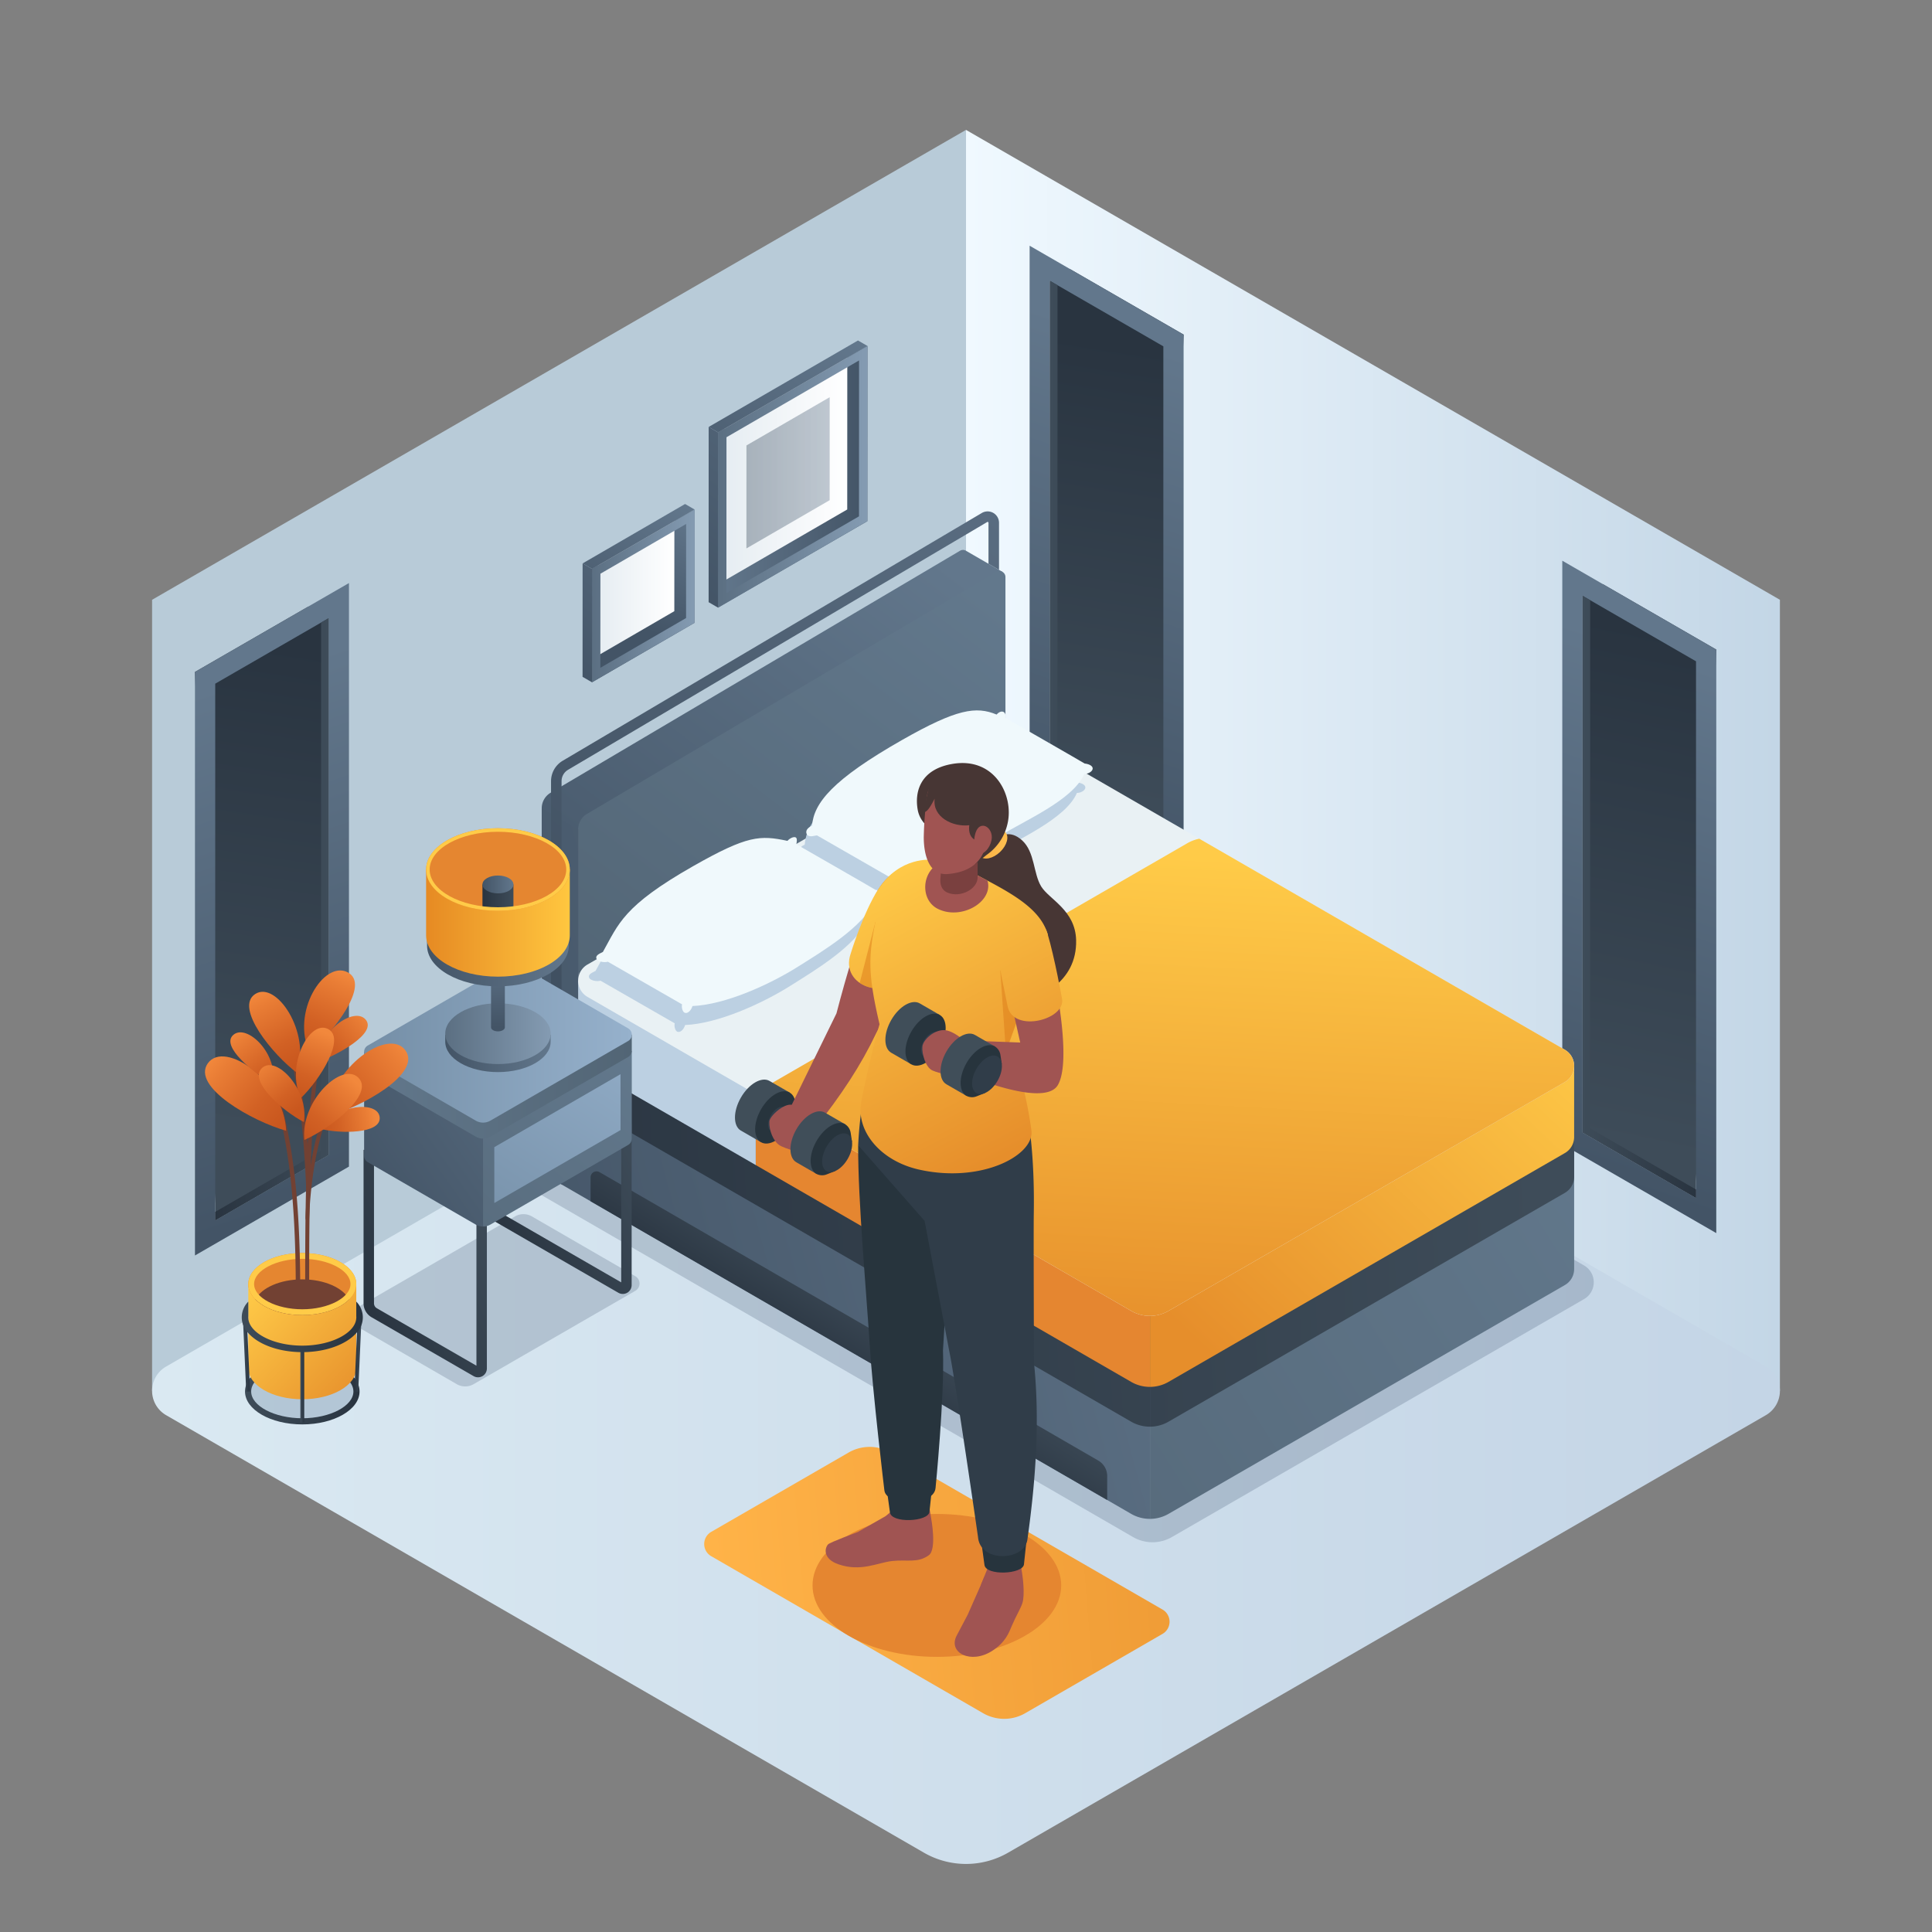 <svg id="Layer_1" data-name="Layer 1" xmlns="http://www.w3.org/2000/svg" xmlns:xlink="http://www.w3.org/1999/xlink" viewBox="0 0 1000 1000">
  <rect x="0" y="0" width="1000" height="1000" fill="#808080" stroke="none"/>
  <defs>
    <style>
      .cls-1 {
        fill: #473634;
      }

      .cls-2 {
        fill: url(#linear-gradient);
      }

      .cls-3 {
        fill: #404e59;
      }

      .cls-4 {
        fill: #27343d;
      }

      .cls-5 {
        fill: #a05452;
      }

      .cls-6 {
        fill: url(#linear-gradient-2);
      }

      .cls-7 {
        fill: #dd7b19;
        opacity: 0.5;
      }

      .cls-8 {
        fill: #303d49;
      }

      .cls-9 {
        fill: url(#linear-gradient-3);
      }

      .cls-10 {
        fill: url(#linear-gradient-4);
      }

      .cls-11 {
        fill: #323f4c;
      }

      .cls-12 {
        fill: #7a403f;
      }

      .cls-13 {
        fill: url(#linear-gradient-5);
      }

      .cls-14 {
        fill: #b8cbd8;
      }

      .cls-15 {
        fill: url(#linear-gradient-6);
      }

      .cls-16 {
        fill: url(#linear-gradient-7);
      }

      .cls-17 {
        fill: url(#linear-gradient-8);
      }

      .cls-18 {
        fill: url(#linear-gradient-9);
      }

      .cls-19 {
        fill: url(#linear-gradient-10);
      }

      .cls-20 {
        fill: url(#linear-gradient-11);
      }

      .cls-21 {
        fill: url(#linear-gradient-12);
      }

      .cls-22 {
        fill: #2a3f5e;
        opacity: 0.2;
      }

      .cls-23 {
        fill: url(#linear-gradient-13);
      }

      .cls-24 {
        fill: #e58630;
      }

      .cls-25 {
        fill: url(#linear-gradient-14);
      }

      .cls-26 {
        fill: url(#linear-gradient-15);
      }

      .cls-27 {
        fill: url(#linear-gradient-16);
      }

      .cls-28 {
        fill: url(#linear-gradient-17);
      }

      .cls-29 {
        fill: #541510;
        opacity: 0.3;
      }

      .cls-30 {
        fill: url(#linear-gradient-18);
      }

      .cls-31 {
        fill: url(#linear-gradient-19);
      }

      .cls-32 {
        fill: #bcd0e2;
      }

      .cls-33 {
        fill: url(#linear-gradient-20);
      }

      .cls-34 {
        fill: #e9f1f4;
      }

      .cls-35 {
        fill: url(#linear-gradient-21);
      }

      .cls-36 {
        fill: url(#linear-gradient-22);
      }

      .cls-37 {
        fill: url(#linear-gradient-23);
      }

      .cls-38 {
        fill: #f0f9fc;
      }

      .cls-39, .cls-40 {
        fill: none;
        stroke-miterlimit: 10;
        stroke-width: 5.405px;
      }

      .cls-39 {
        stroke: url(#linear-gradient-24);
      }

      .cls-40 {
        stroke: url(#linear-gradient-25);
      }

      .cls-41 {
        fill: url(#linear-gradient-26);
      }

      .cls-42 {
        fill: url(#linear-gradient-27);
      }

      .cls-43 {
        fill: url(#linear-gradient-28);
      }

      .cls-44 {
        fill: url(#linear-gradient-29);
      }

      .cls-45 {
        fill: url(#linear-gradient-30);
      }

      .cls-46 {
        fill: url(#linear-gradient-31);
      }

      .cls-47 {
        fill: url(#linear-gradient-32);
      }

      .cls-48 {
        fill: url(#linear-gradient-33);
      }

      .cls-49 {
        fill: url(#linear-gradient-34);
      }

      .cls-50 {
        fill: url(#linear-gradient-35);
      }

      .cls-51 {
        fill: url(#linear-gradient-36);
      }

      .cls-52 {
        fill: url(#linear-gradient-37);
      }

      .cls-53 {
        fill: #ffcb48;
      }

      .cls-54 {
        fill: url(#linear-gradient-38);
      }

      .cls-55 {
        fill: url(#linear-gradient-39);
      }

      .cls-56 {
        fill: url(#linear-gradient-40);
      }

      .cls-57 {
        fill: url(#linear-gradient-41);
      }

      .cls-58 {
        fill: url(#linear-gradient-42);
      }

      .cls-59 {
        fill: url(#linear-gradient-43);
      }

      .cls-60 {
        fill: url(#linear-gradient-44);
      }

      .cls-61 {
        opacity: 0.6;
      }

      .cls-62 {
        fill: #9bb0c4;
      }

      .cls-63 {
        fill: url(#linear-gradient-45);
      }

      .cls-64 {
        fill: url(#linear-gradient-46);
      }

      .cls-65 {
        fill: #724133;
      }

      .cls-66 {
        fill: url(#linear-gradient-47);
      }

      .cls-67 {
        fill: url(#linear-gradient-48);
      }

      .cls-68 {
        fill: url(#linear-gradient-49);
      }

      .cls-69 {
        fill: url(#linear-gradient-50);
      }

      .cls-70 {
        fill: url(#linear-gradient-51);
      }

      .cls-71 {
        fill: url(#linear-gradient-52);
      }

      .cls-72 {
        fill: url(#linear-gradient-53);
      }

      .cls-73 {
        fill: url(#linear-gradient-54);
      }

      .cls-74 {
        fill: url(#linear-gradient-55);
      }

      .cls-75 {
        fill: url(#linear-gradient-56);
      }

      .cls-76 {
        fill: url(#linear-gradient-57);
      }

      .cls-77 {
        fill: url(#linear-gradient-58);
      }

      .cls-78 {
        fill: url(#linear-gradient-59);
      }

      .cls-79 {
        fill: url(#linear-gradient-60);
      }

      .cls-80 {
        fill: url(#linear-gradient-61);
      }

      .cls-81 {
        fill: url(#linear-gradient-62);
      }

      .cls-82 {
        opacity: 0.4;
        fill: url(#linear-gradient-63);
      }

      .cls-83 {
        fill: url(#linear-gradient-64);
      }

      .cls-84 {
        fill: url(#linear-gradient-65);
      }

      .cls-85 {
        fill: url(#linear-gradient-66);
      }

      .cls-86 {
        fill: url(#linear-gradient-67);
      }

      .cls-87 {
        fill: url(#linear-gradient-68);
      }

      .cls-88 {
        fill: url(#linear-gradient-69);
      }

      .cls-89 {
        fill: url(#linear-gradient-70);
      }

      .cls-90 {
        fill: url(#linear-gradient-71);
      }
    </style>
    <linearGradient id="linear-gradient" x1="-7938.167" y1="747.455" x2="-7924.276" y2="747.455" gradientTransform="matrix(-0.661, -0.763, -0.844, 0.614, -4109.704, -6068.11)" gradientUnits="userSpaceOnUse">
      <stop offset="0" stop-color="#ffc050"/>
      <stop offset="0.5" stop-color="#fbb648"/>
      <stop offset="1" stop-color="#f5a83d"/>
    </linearGradient>
    <linearGradient id="linear-gradient-2" x1="441.317" y1="455.022" x2="516.21" y2="598.682" gradientUnits="userSpaceOnUse">
      <stop offset="0" stop-color="#ffcb48"/>
      <stop offset="1" stop-color="#e68e2b"/>
    </linearGradient>
    <linearGradient id="linear-gradient-3" x1="443.355" y1="453.96" x2="518.249" y2="597.619" xlink:href="#linear-gradient-2"/>
    <linearGradient id="linear-gradient-4" x1="485.26" y1="432.113" x2="560.154" y2="575.773" xlink:href="#linear-gradient-2"/>
    <linearGradient id="linear-gradient-5" x1="499.992" y1="393.56" x2="921.279" y2="393.56" gradientUnits="userSpaceOnUse">
      <stop offset="0" stop-color="#f0f9ff"/>
      <stop offset="1" stop-color="#c3d6e6"/>
    </linearGradient>
    <linearGradient id="linear-gradient-6" x1="592.061" y1="179.773" x2="553.763" y2="421.049" gradientUnits="userSpaceOnUse">
      <stop offset="0" stop-color="#293440"/>
      <stop offset="1" stop-color="#3e4c59"/>
    </linearGradient>
    <linearGradient id="linear-gradient-7" x1="611.765" y1="183.971" x2="526.964" y2="438.969" gradientUnits="userSpaceOnUse">
      <stop offset="0" stop-color="#62778c"/>
      <stop offset="1" stop-color="#435466"/>
    </linearGradient>
    <linearGradient id="linear-gradient-8" x1="-7867.805" y1="301.209" x2="-7809.078" y2="301.209" gradientTransform="matrix(-1, 0, 0, 1, -7265.657, 0)" xlink:href="#linear-gradient-6"/>
    <linearGradient id="linear-gradient-9" x1="876.358" y1="330.091" x2="822.741" y2="588.219" xlink:href="#linear-gradient-6"/>
    <linearGradient id="linear-gradient-10" x1="887.473" y1="347" x2="802.673" y2="601.998" xlink:href="#linear-gradient-7"/>
    <linearGradient id="linear-gradient-11" x1="-8143.514" y1="464.238" x2="-8084.787" y2="464.238" gradientTransform="matrix(-1, 0, 0, 1, -7265.657, 0)" xlink:href="#linear-gradient-6"/>
    <linearGradient id="linear-gradient-12" x1="78.721" y1="719.893" x2="921.279" y2="719.893" gradientUnits="userSpaceOnUse">
      <stop offset="0" stop-color="#dae9f2"/>
      <stop offset="0.993" stop-color="#c4d5e6"/>
    </linearGradient>
    <linearGradient id="linear-gradient-13" x1="662.224" y1="828.699" x2="1046.643" y2="797.494" gradientTransform="translate(-293.19)" gradientUnits="userSpaceOnUse">
      <stop offset="0" stop-color="#ffb348"/>
      <stop offset="1" stop-color="#e68e2b"/>
    </linearGradient>
    <linearGradient id="linear-gradient-14" x1="449.941" y1="286.193" x2="635.776" y2="529.562" gradientTransform="matrix(-1, 0, 0, 1, 931.793, 0)" xlink:href="#linear-gradient-7"/>
    <linearGradient id="linear-gradient-15" x1="431.839" y1="299.836" x2="616.067" y2="541.1" gradientTransform="matrix(-1, 0, 0, 1, 931.793, 0)" gradientUnits="userSpaceOnUse">
      <stop offset="0" stop-color="#62788c"/>
      <stop offset="1" stop-color="#526575"/>
    </linearGradient>
    <linearGradient id="linear-gradient-16" x1="248.808" y1="536.43" x2="689.49" y2="654.753" gradientTransform="matrix(-1, 0, 0, 1, 931.793, 0)" xlink:href="#linear-gradient-7"/>
    <linearGradient id="linear-gradient-17" x1="115.795" y1="544.609" x2="522.877" y2="803.777" xlink:href="#linear-gradient-15"/>
    <linearGradient id="linear-gradient-18" x1="132.606" y1="614.255" x2="697.79" y2="644.831" gradientTransform="matrix(-1, 0, 0, 1, 931.793, 0)" gradientUnits="userSpaceOnUse">
      <stop offset="0" stop-color="#3e4c59"/>
      <stop offset="1" stop-color="#293440"/>
    </linearGradient>
    <linearGradient id="linear-gradient-19" x1="131.496" y1="634.78" x2="696.68" y2="665.356" xlink:href="#linear-gradient-18"/>
    <linearGradient id="linear-gradient-20" x1="155.455" y1="487.084" x2="333.349" y2="675.17" gradientTransform="matrix(-1, 0, 0, 1, 931.793, 0)" xlink:href="#linear-gradient-2"/>
    <linearGradient id="linear-gradient-21" x1="322.499" y1="443.218" x2="336.396" y2="698.014" gradientTransform="matrix(-1, 0, 0, 1, 931.793, 0)" xlink:href="#linear-gradient-2"/>
    <linearGradient id="linear-gradient-22" x1="444.192" y1="245.161" x2="694.681" y2="573.201" gradientTransform="matrix(-1, 0, 0, 1, 931.793, 0)" gradientUnits="userSpaceOnUse">
      <stop offset="0" stop-color="#596c80"/>
      <stop offset="0.999" stop-color="#3a4959"/>
    </linearGradient>
    <linearGradient id="linear-gradient-23" x1="477.047" y1="668.466" x2="504.381" y2="711.107" xlink:href="#linear-gradient-18"/>
    <linearGradient id="linear-gradient-24" x1="8801.018" y1="636.284" x2="8873.228" y2="669.276" gradientTransform="matrix(-1, 0, 0, 1, 9058.142, 0)" xlink:href="#linear-gradient-18"/>
    <linearGradient id="linear-gradient-25" x1="8729.097" y1="586.549" x2="8810.692" y2="623.828" gradientTransform="matrix(-1, 0, 0, 1, 9058.142, 0)" xlink:href="#linear-gradient-18"/>
    <linearGradient id="linear-gradient-26" x1="603.48" y1="523.113" x2="735.999" y2="616.436" gradientTransform="matrix(-1, 0, 0, 1, 923.185, 0)" xlink:href="#linear-gradient-7"/>
    <linearGradient id="linear-gradient-27" x1="603.101" y1="537.593" x2="746.426" y2="693.136" gradientTransform="matrix(-1, 0, 0, 1, 923.185, 0)" xlink:href="#linear-gradient-15"/>
    <linearGradient id="linear-gradient-28" x1="588.962" y1="518.049" x2="675.609" y2="653.218" gradientTransform="matrix(-1, 0, 0, 1, 923.185, 0)" gradientUnits="userSpaceOnUse">
      <stop offset="0" stop-color="#96b1cc"/>
      <stop offset="1" stop-color="#748ea6"/>
    </linearGradient>
    <linearGradient id="linear-gradient-29" x1="596.175" y1="562.446" x2="734.721" y2="562.446" gradientTransform="matrix(-1, 0, 0, 1, 923.185, 0)" gradientUnits="userSpaceOnUse">
      <stop offset="0" stop-color="#526575"/>
      <stop offset="1" stop-color="#62788c"/>
    </linearGradient>
    <linearGradient id="linear-gradient-30" x1="596.175" y1="539.998" x2="734.721" y2="539.998" xlink:href="#linear-gradient-28"/>
    <linearGradient id="linear-gradient-31" x1="395.768" y1="539.189" x2="450.332" y2="539.189" gradientTransform="matrix(-1, 0, 0, 1, 680.787, 0)" xlink:href="#linear-gradient-7"/>
    <linearGradient id="linear-gradient-32" x1="395.768" y1="535.032" x2="450.332" y2="535.032" gradientTransform="matrix(-1, 0, 0, 1, 680.787, 0)" gradientUnits="userSpaceOnUse">
      <stop offset="0" stop-color="#849bb2"/>
      <stop offset="1" stop-color="#5b6f82"/>
    </linearGradient>
    <linearGradient id="linear-gradient-33" x1="422.682" y1="491.134" x2="423.408" y2="531.332" gradientTransform="matrix(-1, 0, 0, 1, 680.787, 0)" xlink:href="#linear-gradient-7"/>
    <linearGradient id="linear-gradient-34" x1="386.359" y1="483.168" x2="459.742" y2="483.168" gradientTransform="matrix(-1, 0, 0, 1, 680.787, 0)" xlink:href="#linear-gradient-7"/>
    <linearGradient id="linear-gradient-35" x1="385.866" y1="477.789" x2="460.234" y2="477.789" gradientTransform="matrix(-1, 0, 0, 1, 680.787, 0)" gradientUnits="userSpaceOnUse">
      <stop offset="0.008" stop-color="#ffc63f"/>
      <stop offset="1" stop-color="#e68a23"/>
    </linearGradient>
    <linearGradient id="linear-gradient-36" x1="415.032" y1="463.974" x2="431.068" y2="463.974" gradientTransform="matrix(-1, 0, 0, 1, 680.787, 0)" xlink:href="#linear-gradient-18"/>
    <linearGradient id="linear-gradient-37" x1="415.032" y1="457.787" x2="431.069" y2="457.787" gradientTransform="matrix(-1, 0, 0, 1, 680.787, 0)" xlink:href="#linear-gradient-7"/>
    <linearGradient id="linear-gradient-38" x1="-7945.864" y1="743.707" x2="-7931.974" y2="743.707" gradientTransform="matrix(-0.661, -0.763, -0.844, 0.614, -4109.512, -6074.771)" xlink:href="#linear-gradient"/>
    <linearGradient id="linear-gradient-39" x1="449.765" y1="451.932" x2="524.659" y2="595.592" xlink:href="#linear-gradient-2"/>
    <linearGradient id="linear-gradient-40" x1="451.803" y1="450.87" x2="526.697" y2="594.529" xlink:href="#linear-gradient-2"/>
    <linearGradient id="linear-gradient-41" x1="493.708" y1="429.023" x2="568.602" y2="572.683" xlink:href="#linear-gradient-2"/>
    <linearGradient id="linear-gradient-42" x1="155.906" y1="335.603" x2="119.141" y2="583.007" xlink:href="#linear-gradient-6"/>
    <linearGradient id="linear-gradient-43" x1="461.557" y1="358.577" x2="376.757" y2="613.575" gradientTransform="matrix(-1, 0, 0, 1, 563.34, 0)" xlink:href="#linear-gradient-7"/>
    <linearGradient id="linear-gradient-44" x1="-7717.598" y1="475.815" x2="-7658.871" y2="475.815" gradientTransform="translate(7828.997)" xlink:href="#linear-gradient-6"/>
    <linearGradient id="linear-gradient-45" x1="126.822" y1="720.237" x2="186.104" y2="720.237" gradientTransform="matrix(1, 0, 0, 1, 0, 0)" xlink:href="#linear-gradient-18"/>
    <linearGradient id="linear-gradient-46" x1="131.017" y1="664.129" x2="190.421" y2="721.32" xlink:href="#linear-gradient-2"/>
    <linearGradient id="linear-gradient-47" x1="-10113.033" y1="2342.454" x2="-10080.337" y2="2356.04" gradientTransform="matrix(-0.941, 0.339, 0.339, 0.941, -10119.53, 1748.523)" gradientUnits="userSpaceOnUse">
      <stop offset="0" stop-color="#f2883c"/>
      <stop offset="0.167" stop-color="#e97d35"/>
      <stop offset="0.674" stop-color="#d26124"/>
      <stop offset="0.968" stop-color="#c9571e"/>
    </linearGradient>
    <linearGradient id="linear-gradient-48" x1="224.536" y1="-1504.382" x2="199.902" y2="-1488.706" gradientTransform="translate(-566.633 1894.517) rotate(21.532)" xlink:href="#linear-gradient-47"/>
    <linearGradient id="linear-gradient-49" x1="209.33" y1="540.823" x2="167.975" y2="577.997" gradientTransform="matrix(1, 0, 0, 1, 0, 0)" xlink:href="#linear-gradient-47"/>
    <linearGradient id="linear-gradient-50" x1="-443.937" y1="1990.583" x2="-477.6" y2="2012.004" gradientTransform="translate(54.989 -1476.585) rotate(-16.161)" xlink:href="#linear-gradient-47"/>
    <linearGradient id="linear-gradient-51" x1="133.589" y1="513.398" x2="153.893" y2="552.365" gradientTransform="matrix(1, 0, 0, 1, 0, 0)" xlink:href="#linear-gradient-47"/>
    <linearGradient id="linear-gradient-52" x1="-665.449" y1="2435.024" x2="-641.937" y2="2480.146" gradientTransform="translate(-154.182 -1962.091) rotate(-21.264)" xlink:href="#linear-gradient-47"/>
    <linearGradient id="linear-gradient-53" x1="-28.82" y1="-2275.344" x2="3.876" y2="-2261.758" gradientTransform="matrix(0.871, 0.49, -0.49, 0.871, -969.403, 2530.854)" xlink:href="#linear-gradient-47"/>
    <linearGradient id="linear-gradient-54" x1="-142.392" y1="965.03" x2="-163.76" y2="1002.384" gradientTransform="matrix(1.032, -0.095, 0.1, 1.014, 227.89, -489.626)" xlink:href="#linear-gradient-47"/>
    <linearGradient id="linear-gradient-55" x1="-1522.225" y1="3500.739" x2="-1552.536" y2="3520.028" gradientTransform="translate(-652.87 -3193.864) rotate(-35.911)" xlink:href="#linear-gradient-47"/>
    <linearGradient id="linear-gradient-56" x1="-10620.973" y1="-1262.445" x2="-10648.885" y2="-1244.683" gradientTransform="matrix(-0.942, -0.334, -0.334, 0.942, -10293.705, -1808.006)" xlink:href="#linear-gradient-47"/>
    <linearGradient id="linear-gradient-57" x1="-692.337" y1="701.518" x2="-688.655" y2="701.518" gradientTransform="matrix(-0.045, -0.999, -0.999, 0.045, 855.042, -19.794)" xlink:href="#linear-gradient-18"/>
    <linearGradient id="linear-gradient-58" x1="125.757" y1="701.518" x2="129.438" y2="701.518" gradientTransform="translate(31.558 -5.012) rotate(2.568)" xlink:href="#linear-gradient-18"/>
    <linearGradient id="linear-gradient-59" x1="155.468" y1="717.612" x2="157.468" y2="717.612" gradientTransform="matrix(1, 0, 0, 1, 0, 0)" xlink:href="#linear-gradient-18"/>
    <linearGradient id="linear-gradient-60" x1="125.138" y1="686.789" x2="187.798" y2="686.789" gradientTransform="matrix(1, 0, 0, 1, 0, 0)" xlink:href="#linear-gradient-18"/>
    <linearGradient id="linear-gradient-61" x1="-24.017" y1="279.075" x2="53.302" y2="279.075" gradientTransform="matrix(-1, 0, 0, 1, 424.959, -32.286)" gradientUnits="userSpaceOnUse">
      <stop offset="0" stop-color="#435466"/>
      <stop offset="1" stop-color="#62778c"/>
    </linearGradient>
    <linearGradient id="linear-gradient-62" x1="-13.596" y1="275.092" x2="49.988" y2="275.092" gradientTransform="matrix(-1, 0, 0, 1, 424.959, -32.286)" gradientUnits="userSpaceOnUse">
      <stop offset="0" stop-color="#fff"/>
      <stop offset="0.989" stop-color="#e6edf2"/>
    </linearGradient>
    <linearGradient id="linear-gradient-63" x1="-4.484" y1="277.017" x2="38.621" y2="277.017" gradientTransform="matrix(-1, 0, 0, 1, 424.959, -32.286)" xlink:href="#linear-gradient-7"/>
    <linearGradient id="linear-gradient-64" x1="-24.017" y1="279.075" x2="53.302" y2="279.075" gradientTransform="matrix(-1, 0, 0, 1, 424.959, -32.286)" xlink:href="#linear-gradient-32"/>
    <linearGradient id="linear-gradient-65" x1="-7.051" y1="200.428" x2="72.449" y2="305.506" gradientTransform="matrix(-1, 0, 0, 1, 424.959, -32.286)" xlink:href="#linear-gradient-7"/>
    <linearGradient id="linear-gradient-66" x1="-38.514" y1="175.473" x2="79.371" y2="331.285" gradientTransform="matrix(-1, 0, 0, 1, 424.959, -32.286)" xlink:href="#linear-gradient-7"/>
    <linearGradient id="linear-gradient-67" x1="76.027" y1="316.767" x2="50.347" y2="256.546" gradientTransform="matrix(-1, 0, 0, 1, 402.855, 6)" xlink:href="#linear-gradient-61"/>
    <linearGradient id="linear-gradient-68" x1="9.493" y1="221.707" x2="48.829" y2="221.707" gradientTransform="matrix(-1, 0, 0, 1, 358.552, 82.735)" xlink:href="#linear-gradient-62"/>
    <linearGradient id="linear-gradient-69" x1="-0.927" y1="225.691" x2="52.144" y2="225.691" gradientTransform="matrix(-1, 0, 0, 1, 358.552, 82.735)" xlink:href="#linear-gradient-32"/>
    <linearGradient id="linear-gradient-70" x1="11.41" y1="172.951" x2="66.205" y2="245.376" gradientTransform="matrix(-1, 0, 0, 1, 358.552, 82.735)" xlink:href="#linear-gradient-7"/>
    <linearGradient id="linear-gradient-71" x1="-6.749" y1="158.605" x2="69.952" y2="259.984" gradientTransform="matrix(-1, 0, 0, 1, 358.552, 82.735)" xlink:href="#linear-gradient-7"/>
  </defs>
  <g>
    <g>
      <path class="cls-1" d="M509.004,436.309s5.085-4.241,11.654,1.815,5.71,17.08,9.801,23.781,17.705,12.24,18.09,27.783c.552,22.267-19.991,30.979-31.475,32.178-9.339.975-25.256-.956-31.92-13.519s4.791-31.152,6.96-45.746c2.413-16.228,9.746-20.362,9.746-20.362Z"/>
      <ellipse class="cls-2" cx="505.325" cy="440.044" rx="9.072" ry="5.577" transform="translate(-164.142 468.419) rotate(-43.477)"/>
    </g>
    <g>
      <g>
        <g>
          <g>
            <path class="cls-3" d="M385.467,594.307l-10.448-6.032c-4.078-2.354-4.063-10.015.034-17.111s10.723-10.939,14.801-8.585l10.448,6.032Z"/>
            <ellipse class="cls-4" cx="392.884" cy="581.459" rx="14.835" ry="8.526" transform="translate(-307.116 630.977) rotate(-60)"/>
          </g>
          <path class="cls-5" d="M468.081,452.674s-13.5-5.114-23.234,13.106c-8.677,16.241-20.34,61.83-20.34,61.83l-25.106,51.319c-.206,7.251,8.41,11.158,13.654,8.571,14.192-17.923,24.023-32.868,32.005-49.627l5.917-11.513c.962-.423,10.198-37.979,10.198-37.979Z"/>
          <path class="cls-6" d="M461.174,488.382l12.736-40.24s-16.638-2.021-27.787,15.255c-7.829,12.132-14.284,33.359-14.284,33.359-5.738,16.939,19.085,24.479,26.199,11.109Z"/>
          <path class="cls-7" d="M436.548,511.834a16.742,16.742,0,0,0,12.599,2.55l-4.445-34.213Z"/>
          <path class="cls-5" d="M473.521,788.984s3.026,16.039-1.198,19.078c-5.849,4.209-10.98,2.141-18.969,3.007-7.629.826-16.236,5.793-27.988,1.64-7.735-2.733-7.106-8.09-5.248-10.222.956-1.097,15.361-6.398,15.361-6.398l14.539-8.298Z"/>
          <path class="cls-5" d="M438.634,592.463c-.388,55.551,16.553,190.978,16.553,190.978l-5.169,4.35c.656,8.724,23.105,12.185,23.502,1.194l-.907-5.48c.318-16.149,6.19-49.213,5.705-83.637l7.039-72.159Z"/>
          <path class="cls-4" d="M450.307,772.157l1.862,13.618c.478,5.951,20.013,5.049,20.471-.193l1.463-13.808Z"/>
          <path class="cls-4" d="M435.74,595.866c-.197,28.17,4.418,78.188,5.958,103.149s7.607,75.496,7.607,75.496c.936,8.179,25.657,8.363,26.488-1.254,0,0,4.713-47.518,3.841-71.291l4.532-74.256Z"/>
          <path class="cls-5" d="M520.804,818.887s1.34,9.384-.035,13.876c-.855,2.795-3.225,6.505-5.411,11.639-1.614,3.791-3.257,8.69-10.305,13.208-10.958,7.024-22.905.984-18.367-7.866l5.724-10.837,8.751-19.804Z"/>
          <path class="cls-5" d="M478.123,639.781l24.809,174.563-3.574,8.799c1.28,10.475,21.447-4.255,21.447-4.255l-1.127-7.601c1.713-27.335,8.205-50.569,4.574-97.122-.409-40.584-2.298-78.042-2.298-78.042Z"/>
          <path class="cls-4" d="M499.226,799.316l1.862,13.618c.478,5.951,20.013,5.049,20.471-.193l1.463-13.808Z"/>
          <path class="cls-8" d="M526.634,631.653c.839-50.553-8.029-70.401-8.029-70.401l-74.146-15.99a208.882,208.882,0,0,0-8.718,50.604l34.383,39.149L482.72,701.568c3.574,17.191,15.064,97.191,15.064,97.191,1.191,13.447,24.511,12.34,25.602.797,4.57-32.457,6.298-62.721,3.343-91.18C526.729,708.376,526.485,640.629,526.634,631.653Z"/>
          <path class="cls-9" d="M489.357,451.781c-17.299-9.548-43.587-.283-44.655,28.391-3.923,18.674-3.633,28.515,2.095,53.068,0,0-5.021,17.35-9.361,39.648-3.192,15.129,9.381,30.979,29.794,35.574,32,7.205,59.46-7.149,58.213-20.009a216.429,216.429,0,0,0-11.435-45.963l19.964-55.362C529.699,470.971,509.017,462.632,489.357,451.781Z"/>
          <path class="cls-7" d="M509.456,505.392l-.116.587,2.997,43.539,2.7-4.248c-.642-1.801-1.03-2.78-1.03-2.78l6.78-18.802Z"/>
          <path class="cls-5" d="M533.102,491.41c-4.915-16.66-22.838-2.651-20.489,20.115l7,31.168-30.903-1.125a67.769,67.769,0,0,1-2.669,15.572s45.426,20.362,53.023,7.619C546.771,551.83,537.187,505.197,533.102,491.41Z"/>
          <path class="cls-10" d="M533.741,486.322c-4.585-15.54-28.125.995-23.894,21.693l3.354,16.446c3.412,13.298,29.901,6.341,28.072-4.304C541.272,520.157,537.551,499.183,533.741,486.322Z"/>
        </g>
        <g>
          <g>
            <path class="cls-3" d="M463.247,553.993l-10.39-5.998c-4.055-2.341-4.04-9.959.034-17.015s10.664-10.878,14.719-8.537l10.39,5.998Z"/>
            <ellipse class="cls-4" cx="470.623" cy="541.217" rx="14.752" ry="8.478" transform="translate(-233.396 678.18) rotate(-60)"/>
          </g>
          <path class="cls-11" d="M497.547,549.547,476.835,537.589c-1.941-1.121-5.095.709-7.044,4.086s-1.957,7.023-.016,8.143l20.711,11.958Z"/>
          <path class="cls-5" d="M480.676,536.3c-5.441-.467-11.299,4.894-11.683,8.473s1.603,10.784,5.14,12.368S486.94,560.738,486.94,560.738l7.135-16.089S486.117,536.767,480.676,536.3Z"/>
          <g>
            <path class="cls-3" d="M491.806,570.313l-10.39-5.998c-4.055-2.341-4.04-9.959.034-17.015s10.664-10.878,14.719-8.537l10.39,5.998Z"/>
            <path class="cls-4" d="M509.38,549.215l.001-.005.004.024c.03.158.05.324.073.488l.629,4.199-.623-.596a23.825,23.825,0,0,1-8.794,15.228l.83.242-4.091,1.61c-.096.037-.192.08-.287.113l-.054.021.011-.008a6.269,6.269,0,0,1-5.272-.216c-4.055-2.341-4.04-9.959.034-17.015s10.664-10.878,14.719-8.537A6.268,6.268,0,0,1,509.38,549.215Z"/>
            <ellipse class="cls-8" cx="502.42" cy="559.407" rx="10.942" ry="6.289" transform="translate(-233.25 714.812) rotate(-60)"/>
          </g>
        </g>
        <g>
          <path class="cls-11" d="M418.316,588.187,397.605,576.23c-1.941-1.121-5.095.709-7.044,4.086s-1.957,7.023-.016,8.143L411.256,600.416Z"/>
          <path class="cls-5" d="M401.446,574.94c-4.243-.865-11.552,5.907-11.683,8.666-.216,4.552,2.067,10.125,5.14,12.174s12.779,4.356,12.779,4.356l7.163-16.848S405.688,575.805,401.446,574.94Z"/>
          <g>
            <path class="cls-3" d="M414.186,610.718l-10.448-6.032c-4.078-2.354-4.063-10.015.034-17.111s10.723-10.939,14.801-8.585l10.448,6.032Z"/>
            <path class="cls-4" d="M431.859,589.502l.001-.006.004.024c.031.159.05.326.074.491l.633,4.223-.627-.6a23.958,23.958,0,0,1-8.843,15.313l.835.244-4.114,1.619c-.096.037-.193.08-.289.114l-.054.021.011-.008a6.305,6.305,0,0,1-5.302-.217c-4.078-2.354-4.063-10.015.034-17.111s10.723-10.939,14.801-8.585A6.303,6.303,0,0,1,431.859,589.502Z"/>
            <ellipse class="cls-8" cx="424.86" cy="599.751" rx="11.004" ry="6.324" transform="translate(-306.969 667.815) rotate(-60)"/>
          </g>
        </g>
      </g>
      <g>
        <path class="cls-5" d="M502.729,459.079c-.018-.066-.042-.127-.061-.193-4.355-2.32-8.858-4.648-13.31-7.106a29.007,29.007,0,0,0-8.024-2.96,13.928,13.928,0,0,0-5.711,2.422c-7.125,5.504-7.125,18.136,1.462,22.325C489.217,479.485,505.651,469.893,502.729,459.079Z"/>
        <path class="cls-12" d="M478.301,457.815c-.222,3.069.531,6.063,3.9,7.387,6.837,2.687,15.288-2.103,15.358-7.85l.023-15.274-18.146,1.598Z"/>
      </g>
    </g>
    <g>
      <path class="cls-1" d="M466.56,422.253c-1.702-9.466,1.41-20.958,17.966-23.766,21.948-3.724,31.924,16.42,28.514,30.956a26.811,26.811,0,0,1-10.804,16.139L496.158,450.38c-1.314-2.773.399-11.135.399-11.135S469.401,438.052,466.56,422.253Z"/>
      <g>
        <path class="cls-5" d="M506.092,419.981c1.97-8.219-5.335-17.168-15.056-18.619-8.496-1.269-18.314,4.443-19.724,13.855a192.361,192.361,0,0,0-1.621,21.029c-.036,9.393,2.767,19.987,12.324,19.245,10.516-.816,17.757-5.538,19.767-15.014Z"/>
        <path class="cls-1" d="M472.49,409.931,469.344,423.548c1.856-.094,3.024-1.407,5.978-7.059-1.223,9.536,9.363,14.771,17.949,13.738,0,0-.671,3.588,1.064,5.959,1.885,2.575,7.179,4.436,10.011.75C517.613,397.972,481.072,391.315,472.49,409.931Z"/>
        <path class="cls-5" d="M498.272,445.139c3.457.103,6.511-4.638,6.628-8.561s-3.182-7.326-6.206-5.646C494.899,433.041,494.815,445.036,498.272,445.139Z"/>
      </g>
    </g>
  </g>
  <g>
    <polygon class="cls-13" points="499.992 67.227 921.279 310.448 921.279 719.893 499.992 476.649 499.992 67.227"/>
    <polygon class="cls-14" points="500.008 67.227 78.721 310.448 78.721 719.893 500.008 476.649 500.008 67.227"/>
  </g>
  <g>
    <g>
      <g>
        <path class="cls-15" d="M543.422,145.365l10.474-6.045,58.738,33.874L602.148,448.324l0,8.73-58.726-33.892Z"/>
        <path class="cls-16" d="M532.929,127.183v302.04l79.7,46v-302.03Zm69.22,329.87-58.72-33.89v-277.8l58.72,33.9Z"/>
      </g>
      <polygon class="cls-17" points="543.429 145.363 547.37 147.638 547.358 421.031 602.148 452.648 602.148 457.054 543.422 423.162 543.429 145.363"/>
    </g>
    <g>
      <g>
        <path class="cls-18" d="M819.13,308.395l10.474-6.045,58.738,33.874L877.857,611.353l0,8.73L819.13,586.191Z"/>
        <path class="cls-19" d="M808.637,290.213v302.04l79.7,46v-302.03Zm69.22,329.87-58.72-33.89v-277.8l58.72,33.9Z"/>
      </g>
      <polygon class="cls-20" points="819.137 308.393 823.079 310.667 823.066 584.061 877.857 615.678 877.857 620.083 819.13 586.191 819.137 308.393"/>
    </g>
  </g>
  <path class="cls-21" d="M85.991,732.497l392.211,226.433a43.617,43.617,0,0,0,43.617-.001l392.19-226.436a14.539,14.539,0,0,0,0-25.182L521.802,480.857a43.617,43.617,0,0,0-43.62.001L85.99,707.314A14.539,14.539,0,0,0,85.991,732.497Z"/>
  <path class="cls-22" d="M182.856,677.933l83.722-48.325a8.705,8.705,0,0,1,8.714,0L328.85,660.583a4.353,4.353,0,0,1,0,7.536L245.128,716.444a8.705,8.705,0,0,1-8.714,0l-53.559-30.975A4.353,4.353,0,0,1,182.856,677.933Z"/>
  <path class="cls-22" d="M819.901,672.414,606.572,795.574a20.116,20.116,0,0,1-20.118-.002L240.833,595.781a10.058,10.058,0,0,1,.001-17.42L454.097,455.216a20.116,20.116,0,0,1,20.117-.001L819.901,654.993A10.058,10.058,0,0,1,819.901,672.414Z"/>
  <path class="cls-23" d="M439.228,751.836,368.125,792.893a7.27,7.27,0,0,0,0,12.591L508.851,886.744a21.809,21.809,0,0,0,21.814-.002l71.06-41.048a7.27,7.27,0,0,0,0-12.59L461.042,751.838A21.809,21.809,0,0,0,439.228,751.836Z"/>
  <ellipse class="cls-24" cx="484.925" cy="820.607" rx="64.354" ry="36.985"/>
  <g>
    <g>
      <g>
        <g>
          <path class="cls-25" d="M284.97,410.339,496.875,285.078a3.077,3.077,0,0,1,3.356.133v-0l18.717,10.826L499.73,307.278v90.313L280.399,513.438V418.352A9.309,9.309,0,0,1,284.97,410.339Z"/>
          <path class="cls-26" d="M520.417,298.674V409.573l-221.159,114.791v-95.086a9.309,9.309,0,0,1,4.572-8.014l211.905-125.261A3.103,3.103,0,0,1,520.417,298.674Z"/>
          <path class="cls-27" d="M299.258,429.278V533.414l295.973,35.041V786.163a19.373,19.373,0,0,1-9.748-2.592L285.215,609.932a9.946,9.946,0,0,1-4.813-8.875l-.003-69.035V418.352Z"/>
          <path class="cls-28" d="M595.231,568.456V786.163a19.243,19.243,0,0,0,9.603-2.592L809.946,665.156a9.551,9.551,0,0,0,4.826-8.23V587.236Z"/>
          <g>
            <path class="cls-29" d="M299.258,513.723v36.41l.01-.01a9.57,9.57,0,0,0,4.806,8.79l281.412,162.523a19.276,19.276,0,0,0,9.748,2.592V538.857Z"/>
            <path class="cls-30" d="M299.258,528.142v36.41l.01-.01a9.57,9.57,0,0,0,4.806,8.79l281.412,162.523a19.276,19.276,0,0,0,9.748,2.592V553.276Z"/>
            <path class="cls-31" d="M595.234,553.276V738.447a19.261,19.261,0,0,0,9.593-2.592L809.939,617.44a9.585,9.585,0,0,0,4.835-8.384V571.921Z"/>
            <path class="cls-24" d="M391.174,515.337v87.693l194.31,112.224a19.27,19.27,0,0,0,9.743,2.595V532.683Z"/>
            <path class="cls-32" d="M299.253,507.535v36.416h.018a9.565,9.565,0,0,0,4.808,8.782l87.094,50.297V515.337Z"/>
            <path class="cls-33" d="M595.234,532.677V717.848a19.261,19.261,0,0,0,9.593-2.592L809.939,596.841a9.585,9.585,0,0,0,4.835-8.384V551.322Z"/>
            <path class="cls-34" d="M809.941,560.097,604.83,678.513a19.341,19.341,0,0,1-19.343-.001L304.075,515.988a9.671,9.671,0,0,1,.001-16.749L509.125,380.838a19.341,19.341,0,0,1,19.342-.001L809.941,543.347A9.671,9.671,0,0,1,809.941,560.097Z"/>
            <path class="cls-35" d="M394.11,563.742,614.615,436.416a20.709,20.709,0,0,1,6.131-2.301l189.195,109.232a9.671,9.671,0,0,1-0,16.75L604.83,678.512A19.341,19.341,0,0,1,585.487,678.511L391.166,566.285A10.394,10.394,0,0,1,394.11,563.742Z"/>
          </g>
        </g>
        <path class="cls-36" d="M285.215,404.322V609.932l5.451,3.152V404.322a6.824,6.824,0,0,1,3.341-5.865L510.958,270.21a.405.405,0,0,1,.455,0,.414.414,0,0,1,.228.393V291.817l5.451,3.144V270.603a5.898,5.898,0,0,0-8.906-5.079L291.234,393.772A12.304,12.304,0,0,0,285.215,404.322Z"/>
      </g>
      <path class="cls-37" d="M310.33,606.707,568.436,755.966a9.309,9.309,0,0,1,4.649,8.059V776.402L305.683,621.769l-.009-12.374A3.103,3.103,0,0,1,310.33,606.707Z"/>
    </g>
    <g>
      <g>
        <path class="cls-32" d="M557.608,405.018c-.209-.226-40.938-23.586-40.938-23.586.212-1.414-.143-2.643-1.053-3.116-1.033-.537-2.454.06-3.565,1.353-10.654-4.41-20.627-2.932-48.735,13.049-36.429,20.711-45.885,32.824-46.796,44.45-2.535,1.204-3.404,2.708-2.825,4.225.536,1.404,2.207,1.517,4.538.96.28-.067.562-.079.829-.139l38.436,22.07c-.366,1.624.253,3.799,1.276,4.311,1.344.673,3.267-.722,4.127-3.428l.001-.002c16.756-.694,35.351-12.924,50.496-22.475,12.586-7.937,38.231-18.666,44.002-32.277,2.224-.005,4.288-1.338,4.373-2.746C561.859,406.234,559.873,405.258,557.608,405.018Z"/>
        <path class="cls-32" d="M449.339,470.396c-.209-.226-40.938-23.586-40.938-23.586.212-1.414.549-3.087-.361-3.56-1.033-.537-3.146.504-4.257,1.797-14.13-2.983-20.627-2.932-48.735,13.048-36.429,20.711-38.641,29.985-46.796,44.45-2.535,1.204-3.887,2.018-3.308,3.535.536,1.404,4.066,2.131,5.85,1.511L349.229,529.662c-.366,1.624.253,3.799,1.276,4.311,1.344.673,3.267-.722,4.127-3.428l.001-.002C371.389,529.848,394.205,519.646,409.35,510.095c12.586-7.937,34.01-20.694,39.781-34.305,2.224-.005,4.393-1.117,4.477-2.525C453.693,471.833,451.603,470.636,449.339,470.396Z"/>
      </g>
      <g>
        <path class="cls-38" d="M561.406,395.2c-.209-.226-40.938-23.586-40.938-23.586.212-1.414-.143-2.643-1.053-3.116-1.033-.537-2.454.06-3.565,1.353-10.654-4.41-20.627-2.932-48.735,13.048-36.429,20.711-45.885,32.824-46.796,44.45-2.535,1.204-3.404,2.708-2.825,4.225.536,1.404,2.207,1.517,4.538.96.28-.067.562-.079.829-.139l38.436,22.07c-.366,1.624.253,3.799,1.276,4.311,1.344.673,3.267-.722,4.127-3.428l.001-.002c16.756-.694,35.351-12.924,50.496-22.475,12.586-7.937,38.231-18.666,44.002-32.277,2.224-.005,4.288-1.338,4.373-2.746C565.656,396.416,563.67,395.44,561.406,395.2Z"/>
        <path class="cls-38" d="M453.136,460.578c-.209-.226-40.938-23.586-40.938-23.586.212-1.414.549-3.087-.361-3.56-1.033-.537-3.146.504-4.257,1.797-14.13-2.983-20.627-2.932-48.735,13.049-36.429,20.711-38.641,29.985-46.796,44.45-2.535,1.204-3.887,2.018-3.308,3.535.536,1.404,4.066,2.131,5.85,1.511l38.436,22.07c-.366,1.624.253,3.799,1.276,4.311,1.344.673,3.267-.722,4.127-3.428l.001-.002c16.756-.694,39.572-10.897,54.717-20.447,12.586-7.937,34.01-20.694,39.781-34.305,2.224-.005,4.393-1.117,4.477-2.525C457.491,462.015,455.401,460.818,453.136,460.578Z"/>
      </g>
    </g>
  </g>
  <g>
    <g>
      <path class="cls-39" d="M249.304,625.082V708.306a1.882,1.882,0,0,1-2.822,1.63l-52.78-30.451a5.646,5.646,0,0,1-2.824-4.89V595.157"/>
      <path class="cls-40" d="M324.236,581.939v83.224a1.882,1.882,0,0,1-2.822,1.63L253.225,627.446a5.646,5.646,0,0,1-2.824-4.89V543.117"/>
      <g>
        <path class="cls-41" d="M188.464,552.871v45.362a3.781,3.781,0,0,0,1.888,3.289l55.889,32.315a7.563,7.563,0,0,0,3.792,1.007l15.408-81.973Z"/>
        <path class="cls-42" d="M250.033,552.871v81.973a7.564,7.564,0,0,0,3.792-1.007l71.281-41.211a3.764,3.764,0,0,0,1.904-3.289v-45.362Z"/>
        <polygon class="cls-43" points="255.853 622.68 321.19 584.922 321.168 555.993 255.853 593.764 255.853 622.68"/>
        <path class="cls-44" d="M327.01,535.551v8.278a3.754,3.754,0,0,1-1.893,3.28L253.826,588.324a7.578,7.578,0,0,1-7.585,0l-55.884-32.319a3.754,3.754,0,0,1-1.893-3.28v-8.278Z"/>
        <path class="cls-45" d="M190.356,541.166l71.292-41.215a7.578,7.578,0,0,1,7.585,0l55.884,32.319a3.789,3.789,0,0,1,0,6.56l-71.292,41.215a7.578,7.578,0,0,1-7.585,0l-55.884-32.319A3.789,3.789,0,0,1,190.356,541.166Z"/>
      </g>
    </g>
    <g>
      <g>
        <path class="cls-46" d="M231.212,535.566c2.843-6.936,13.625-12.103,26.525-12.103s23.683,5.167,26.525,12.103h.757v3.624c0,8.686-12.215,15.727-27.282,15.727s-27.282-7.041-27.282-15.727v-3.624Z"/>
        <ellipse class="cls-47" cx="257.737" cy="535.032" rx="27.282" ry="15.727"/>
      </g>
      <path class="cls-48" d="M261.312,491.272v40.498c0,1.138-1.6,2.061-3.575,2.061s-3.575-.923-3.575-2.061v-40.498Z"/>
      <path class="cls-49" d="M294.429,455.807v33.635c0,11.646-16.427,21.087-36.691,21.087s-36.691-9.441-36.691-21.087V455.807Z"/>
      <path class="cls-50" d="M294.921,450.061v34.086c0,11.802-16.648,21.37-37.184,21.37s-37.184-9.568-37.184-21.37V450.061Z"/>
      <g>
        <ellipse class="cls-24" cx="257.737" cy="450.061" rx="37.184" ry="21.37"/>
        <path class="cls-51" d="M265.755,469.265a36.3,36.3,0,0,1-16.037,0V457.787h16.037Z"/>
        <ellipse class="cls-52" cx="257.737" cy="457.787" rx="8.018" ry="4.622"/>
        <path class="cls-53" d="M257.737,430.524c19.493,0,35.351,8.764,35.351,19.537s-15.858,19.537-35.351,19.537-35.351-8.764-35.351-19.537,15.858-19.537,35.351-19.537m0-1.833c-20.536,0-37.184,9.568-37.184,21.37,0,11.802,16.648,21.37,37.184,21.37s37.184-9.568,37.184-21.37c0-11.802-16.648-21.37-37.184-21.37Z"/>
      </g>
    </g>
  </g>
  <g>
    <g>
      <path class="cls-1" d="M517.452,433.219s5.085-4.241,11.654,1.815,5.71,17.08,9.801,23.781S556.613,471.055,556.998,486.598c.552,22.267-19.991,30.979-31.475,32.178-9.339.975-25.256-.956-31.92-13.519s4.791-31.152,6.96-45.746c2.413-16.228,9.746-20.362,9.746-20.362Z"/>
      <ellipse class="cls-54" cx="513.773" cy="436.954" rx="9.072" ry="5.577" transform="translate(-159.698 473.384) rotate(-43.477)"/>
    </g>
    <g>
      <g>
        <g>
          <g>
            <path class="cls-3" d="M393.915,591.217l-10.448-6.032c-4.078-2.354-4.063-10.015.034-17.111s10.723-10.939,14.801-8.585l10.448,6.032Z"/>
            <ellipse class="cls-4" cx="401.333" cy="578.369" rx="14.835" ry="8.526" transform="translate(-300.216 636.749) rotate(-60)"/>
          </g>
          <path class="cls-5" d="M476.529,449.584s-13.5-5.114-23.234,13.106c-8.677,16.241-20.34,61.83-20.34,61.83l-25.106,51.319c-.206,7.251,8.41,11.158,13.654,8.571,14.192-17.923,24.023-32.868,32.005-49.627l5.917-11.513c.962-.423,10.198-37.979,10.198-37.979Z"/>
          <path class="cls-55" d="M469.623,485.292l12.736-40.24s-16.638-2.021-27.787,15.255c-7.829,12.132-14.284,33.359-14.284,33.359-5.738,16.939,19.085,24.479,26.199,11.109Z"/>
          <path class="cls-7" d="M444.996,508.744a16.742,16.742,0,0,0,12.599,2.55l-4.445-34.213Z"/>
          <path class="cls-5" d="M481.969,785.894s3.026,16.039-1.198,19.078c-5.849,4.209-10.98,2.141-18.969,3.007-7.629.826-16.236,5.793-27.988,1.64-7.735-2.733-7.106-8.09-5.248-10.222.956-1.097,15.361-6.398,15.361-6.398L458.466,784.7Z"/>
          <path class="cls-5" d="M447.082,589.373c-.388,55.551,16.553,190.978,16.553,190.978L458.466,784.7c.656,8.724,23.105,12.185,23.502,1.194l-.907-5.48c.318-16.149,6.19-49.213,5.705-83.637l7.039-72.159Z"/>
          <path class="cls-4" d="M458.755,769.067l1.862,13.618c.478,5.951,20.013,5.049,20.471-.193l1.463-13.808Z"/>
          <path class="cls-4" d="M444.189,592.776c-.197,28.17,4.418,78.188,5.958,103.149s7.607,75.496,7.607,75.496c.936,8.179,25.657,8.363,26.488-1.254,0,0,4.713-47.518,3.841-71.291l4.532-74.256Z"/>
          <path class="cls-5" d="M529.252,815.797s1.34,9.384-.035,13.876c-.855,2.795-3.225,6.505-5.411,11.639-1.614,3.791-3.257,8.69-10.305,13.208-10.958,7.024-22.905.984-18.367-7.866l5.724-10.837,8.751-19.804Z"/>
          <path class="cls-5" d="M486.572,636.691l24.809,174.563-3.574,8.799c1.28,10.475,21.447-4.255,21.447-4.255l-1.127-7.601c1.713-27.335,8.205-50.569,4.574-97.122-.409-40.584-2.298-78.042-2.298-78.042Z"/>
          <path class="cls-4" d="M507.674,796.226l1.862,13.618c.478,5.951,20.013,5.049,20.471-.193l1.463-13.808Z"/>
          <path class="cls-8" d="M535.082,628.563c.839-50.553-8.029-70.401-8.029-70.401L452.907,542.171a208.882,208.882,0,0,0-8.718,50.604l34.383,39.149,12.597,66.553c3.574,17.191,15.064,97.191,15.064,97.191,1.191,13.447,24.511,12.34,25.602.797,4.57-32.457,6.298-62.721,3.343-91.18C535.178,705.286,534.933,637.538,535.082,628.563Z"/>
          <path class="cls-56" d="M497.806,448.691c-17.299-9.548-43.587-.283-44.655,28.391-3.923,18.674-3.633,28.515,2.095,53.068,0,0-5.021,17.35-9.361,39.648-3.192,15.129,9.381,30.979,29.794,35.574,32,7.205,59.46-7.149,58.213-20.009a216.429,216.429,0,0,0-11.435-45.963L542.42,484.038C538.148,467.881,517.465,459.542,497.806,448.691Z"/>
          <path class="cls-7" d="M517.904,502.302l-.116.587,2.997,43.539,2.7-4.248c-.642-1.801-1.03-2.78-1.03-2.78l6.78-18.802Z"/>
          <path class="cls-5" d="M541.55,488.32c-4.915-16.66-22.838-2.651-20.489,20.115l7,31.168-30.903-1.125a67.769,67.769,0,0,1-2.669,15.572s45.426,20.362,53.023,7.619C555.22,548.74,545.635,502.107,541.55,488.32Z"/>
          <path class="cls-57" d="M542.189,483.232c-4.585-15.54-28.125.995-23.894,21.693l3.354,16.446c3.412,13.298,29.901,6.341,28.072-4.304C549.72,517.067,546,496.093,542.189,483.232Z"/>
        </g>
        <g>
          <g>
            <path class="cls-3" d="M471.695,550.903l-10.39-5.998c-4.055-2.341-4.04-9.959.034-17.015s10.664-10.878,14.719-8.537l10.39,5.998Z"/>
            <ellipse class="cls-4" cx="479.071" cy="538.127" rx="14.752" ry="8.478" transform="translate(-226.496 683.951) rotate(-60)"/>
          </g>
          <path class="cls-11" d="M505.995,546.457l-20.711-11.958c-1.941-1.121-5.095.709-7.044,4.086s-1.957,7.023-.016,8.143l20.711,11.958Z"/>
          <path class="cls-5" d="M489.124,533.21c-5.441-.467-11.299,4.894-11.683,8.473s1.603,10.784,5.14,12.368,12.807,3.597,12.807,3.597l7.135-16.089S494.566,533.677,489.124,533.21Z"/>
          <g>
            <path class="cls-3" d="M500.254,567.223l-10.39-5.998c-4.055-2.341-4.04-9.959.034-17.015s10.664-10.878,14.719-8.537l10.39,5.998Z"/>
            <path class="cls-4" d="M517.829,546.125l.001-.005.004.024c.03.158.05.324.073.488l.629,4.199-.623-.596a23.825,23.825,0,0,1-8.794,15.228l.83.242L505.857,567.313c-.096.037-.192.08-.287.113l-.054.021.011-.008a6.269,6.269,0,0,1-5.272-.216c-4.055-2.341-4.04-9.959.034-17.015s10.664-10.878,14.719-8.537A6.268,6.268,0,0,1,517.829,546.125Z"/>
            <ellipse class="cls-8" cx="510.869" cy="556.316" rx="10.942" ry="6.289" transform="translate(-226.35 720.584) rotate(-60)"/>
          </g>
        </g>
        <g>
          <path class="cls-11" d="M426.765,585.097l-20.711-11.958c-1.941-1.121-5.095.709-7.044,4.086s-1.957,7.023-.016,8.143l20.711,11.958Z"/>
          <path class="cls-5" d="M409.894,571.85c-4.243-.865-11.552,5.907-11.683,8.666-.216,4.552,2.067,10.125,5.14,12.174s12.779,4.356,12.779,4.356l7.163-16.848S414.137,572.715,409.894,571.85Z"/>
          <g>
            <path class="cls-3" d="M422.634,607.628l-10.448-6.032c-4.078-2.354-4.063-10.015.034-17.111s10.723-10.939,14.801-8.585l10.448,6.032Z"/>
            <path class="cls-4" d="M440.308,586.412l.001-.006.004.024c.031.159.05.326.074.491l.633,4.223-.627-.6a23.958,23.958,0,0,1-8.843,15.313l.835.244-4.114,1.619c-.096.037-.193.08-.289.114l-.054.021.011-.008a6.305,6.305,0,0,1-5.302-.217c-4.078-2.354-4.063-10.015.034-17.111s10.723-10.939,14.801-8.585A6.303,6.303,0,0,1,440.308,586.412Z"/>
            <ellipse class="cls-8" cx="433.308" cy="596.661" rx="11.004" ry="6.324" transform="translate(-300.069 673.587) rotate(-60)"/>
          </g>
        </g>
      </g>
      <g>
        <path class="cls-5" d="M511.177,455.989c-.018-.066-.042-.127-.061-.193-4.355-2.32-8.858-4.648-13.31-7.106a29.007,29.007,0,0,0-8.024-2.96,13.928,13.928,0,0,0-5.711,2.422c-7.125,5.504-7.125,18.136,1.462,22.325C497.665,476.395,514.099,466.803,511.177,455.989Z"/>
        <path class="cls-12" d="M486.75,454.725c-.222,3.069.531,6.063,3.9,7.387,6.837,2.687,15.288-2.103,15.358-7.85l.023-15.274-18.146,1.598Z"/>
      </g>
    </g>
    <g>
      <path class="cls-1" d="M475.009,419.163c-1.702-9.466,1.41-20.958,17.966-23.766,21.948-3.724,31.924,16.42,28.514,30.956a26.811,26.811,0,0,1-10.804,16.139l-6.079,4.799c-1.314-2.773.399-11.135.399-11.135S477.849,434.962,475.009,419.163Z"/>
      <g>
        <path class="cls-5" d="M514.54,416.89c1.97-8.219-5.335-17.168-15.056-18.619-8.496-1.269-18.314,4.443-19.724,13.855a192.361,192.361,0,0,0-1.621,21.029c-.036,9.393,2.767,19.987,12.324,19.245,10.516-.816,17.757-5.538,19.767-15.014Z"/>
        <path class="cls-1" d="M480.938,406.841l-3.146,13.617c1.856-.094,3.024-1.407,5.978-7.059-1.223,9.536,9.363,14.771,17.949,13.738,0,0-.671,3.588,1.064,5.959,1.885,2.575,7.179,4.436,10.011.75C526.061,394.882,489.52,388.225,480.938,406.841Z"/>
        <path class="cls-5" d="M506.72,442.049c3.457.103,6.511-4.638,6.628-8.561s-3.182-7.326-6.206-5.646C503.347,429.95,503.263,441.946,506.72,442.049Z"/>
      </g>
    </g>
  </g>
  <g>
    <g>
      <path class="cls-58" d="M170.126,597.768l-58.726,33.892 0-8.73L100.915,347.8l58.738-33.874,10.474,6.045Z"/>
      <path class="cls-59" d="M100.919,347.799v302.03l79.7-46v-302.04Zm10.48,6.07,58.72-33.9v277.8l-58.72,33.89Z"/>
    </g>
    <polygon class="cls-60" points="170.119 319.969 166.178 322.244 166.19 595.637 111.4 627.254 111.4 631.66 170.126 597.768 170.119 319.969"/>
  </g>
  <g>
    <g class="cls-61">
      <ellipse class="cls-62" cx="156.463" cy="719.262" rx="27.944" ry="16.06"/>
    </g>
    <g>
      <path class="cls-63" d="M156.463,706.384c14.342,0,26.459,6.344,26.459,13.853,0,7.509-12.117,13.853-26.459,13.853-14.342,0-26.459-6.344-26.459-13.853,0-7.509,12.117-13.853,26.459-13.853m0-3.182c-16.37,0-29.641,7.627-29.641,17.035,0,9.408,13.271,17.035,29.641,17.035,16.37,0,29.641-7.627,29.641-17.035,0-9.408-13.271-17.035-29.641-17.035Z"/>
      <g>
        <g>
          <path class="cls-64" d="M128.519,664.624v43.574c0,8.87,12.511,16.06,27.944,16.06,15.433,0,27.944-7.19,27.944-16.06V664.624Z"/>
          <ellipse class="cls-24" cx="156.463" cy="664.624" rx="27.944" ry="16.06"/>
          <path class="cls-65" d="M180.708,672.603c-4.823,4.845-13.885,8.075-24.249,8.075s-19.426-3.23-24.249-8.075c3.073-6.012,12.763-10.408,24.249-10.408S177.634,666.591,180.708,672.603Z"/>
          <path class="cls-53" d="M156.463,651.564c13.521,0,24.944,5.981,24.944,13.06,0,7.079-11.423,13.06-24.944,13.06-13.521,0-24.944-5.981-24.944-13.06,0-7.079,11.423-13.06,24.944-13.06m0-3c-15.433,0-27.944,7.19-27.944,16.06,0,8.87,12.511,16.06,27.944,16.06,15.433,0,27.944-7.19,27.944-16.06,0-8.87-12.511-16.06-27.944-16.06Z"/>
        </g>
        <g>
          <path class="cls-66" d="M165.045,549.51c10.273-3.824,30.2-14.816,24.203-21.789S164.34,533.836,165.045,549.51Z"/>
          <path class="cls-65" d="M154.364,670.428c-.57,0-1.268-.94-1.268-2.038,0-53.614-4.831-88.515-16.707-116.823a3.374,3.374,0,0,1,.154-2.793c.443-.691,1.093-.559,1.451.297,12.197,29.074,17.401,64.772,17.401,119.371C155.396,669.539,154.934,670.428,154.364,670.428Z"/>
          <path class="cls-65" d="M158.992,670.428c-.57,0-1.032-.889-1.032-1.986,0-50.496,0-119.655,13.174-151.057.358-.856,1.008-.987,1.451-.297a3.373,3.373,0,0,1,.155,2.793c-12.716,30.311-12.716,98.656-12.716,148.561C160.023,669.539,159.562,670.428,158.992,670.428Z"/>
          <path class="cls-65" d="M159.477,616.221c-.532,0-.983-.786-1.027-1.824-1.711-40.383-6.257-67.83-14.306-86.375a3.385,3.385,0,0,1,.13-2.798c.438-.704,1.088-.589,1.453.25,8.336,19.206,13.032,47.36,14.78,88.599.046,1.094-.377,2.054-.945,2.142A.473.473,0,0,1,159.477,616.221Z"/>
        </g>
        <path class="cls-65" d="M158.993,631.932a.523.523,0,0,1-.074-.005c-.569-.071-.799-.98-.758-1.984,1.284-31.78,9.094-65.293,21.915-67.924.563-.117,1.078.601,1.144,1.602.066,1.002-.34,1.908-.906,2.023-11.705,2.402-19.068,34.313-20.292,64.593C159.982,631.199,159.529,631.932,158.993,631.932Z"/>
        <path class="cls-67" d="M165.901,584.33c10.165,2.537,31.575,2.65,30.616-6.087S173.815,571.593,165.901,584.33Z"/>
        <path class="cls-68" d="M169.653,577.773c17.085-4.577,48.788-21.94,40.219-34.056S170.909,552.489,169.653,577.773Z"/>
        <path class="cls-69" d="M157.536,590.042c13.111-5.75,36.358-23.516,28.02-32.163S155.451,569.657,157.536,590.042Z"/>
        <path class="cls-70" d="M153.733,555.32c-12.414-9.289-32.561-33.744-21.641-40.813S160.945,534.334,153.733,555.32Z"/>
        <path class="cls-71" d="M148.1,585.273c-17.297-4.811-49.309-22.74-40.494-34.956S147.07,559.597,148.1,585.273Z"/>
        <path class="cls-72" d="M141.105,561.089c-9.495-5.478-27.319-19.628-20.246-25.508S144.405,545.75,141.105,561.089Z"/>
        <path class="cls-73" d="M160.284,545.008c12.144-10.836,31.844-35.503,19.599-41.78S150.524,523.936,160.284,545.008Z"/>
        <path class="cls-74" d="M155.74,568.339c9.362-8.862,23.656-30.992,13.959-35.783S147.77,551.698,155.74,568.339Z"/>
        <path class="cls-75" d="M157.283,580.758c-10.572-5.399-28.946-21.239-21.623-27.99S160.003,563.987,157.283,580.758Z"/>
      </g>
      <rect class="cls-76" x="166.461" y="700.518" width="37.578" height="2" transform="translate(-523.881 855.068) rotate(-87.425)"/>
      <rect class="cls-77" x="126.597" y="682.729" width="2" height="37.578" transform="translate(-31.302 6.421) rotate(-2.568)"/>
      <rect class="cls-78" x="155.468" y="698.974" width="2" height="37.276"/>
      <path class="cls-79" d="M184.408,673.714v7.77a3.429,3.429,0,0,1,0,.74c-.38,7.78-13.02,14.28-27.94,14.28-14.92,0-27.57-6.5-27.95-14.28a3.45,3.45,0,0,1,0-.74v-7.76a11.48,11.48,0,0,0,0,16.27c5.16,5.86,15.74,9.87,27.95,9.87,12.2,0,22.77-4.01,27.94-9.86a11.48,11.48,0,0,0,0-16.29Z"/>
    </g>
  </g>
  <g>
    <g>
      <polygon class="cls-80" points="371.696 223.815 371.657 314.517 448.937 269.763 448.976 179.061 371.696 223.815"/>
      <polygon class="cls-81" points="375.003 221.906 374.972 300.534 438.525 263.706 438.556 185.077 375.003 221.906"/>
      <polygon class="cls-82" points="386.359 230.563 386.338 283.867 429.423 258.9 429.443 205.595 386.359 230.563"/>
      <path class="cls-83" d="M375.994,307.01l.032-80.693,68.612-39.75-.032,80.694-68.612,39.749m-4.337,7.506,77.28-44.754.039-90.702L371.696,223.815l-.039,90.702Z"/>
      <polygon class="cls-84" points="444.085 176.23 366.805 220.984 371.696 223.815 448.976 179.061 444.085 176.23"/>
      <polygon class="cls-85" points="366.805 220.984 366.783 311.695 371.657 314.517 371.696 223.815 366.805 220.984"/>
    </g>
    <g>
      <polygon class="cls-86" points="306.447 294.452 306.408 353.154 359.439 322.4 359.479 263.698 306.447 294.452"/>
      <polygon class="cls-87" points="309.754 292.543 309.723 339.171 349.028 316.343 349.058 269.714 309.754 292.543"/>
      <path class="cls-88" d="M310.745,345.648l.032-48.693,44.364-25.75-.032,48.693-44.364,25.75m-4.337,7.506,53.031-30.754.039-58.702L306.447,294.452l-.039,58.702Z"/>
      <polygon class="cls-89" points="354.588 260.867 301.557 291.621 306.447 294.452 359.479 263.698 354.588 260.867"/>
      <polygon class="cls-90" points="301.557 291.621 301.534 350.332 306.408 353.154 306.447 294.452 301.557 291.621"/>
    </g>
  </g>
</svg>
